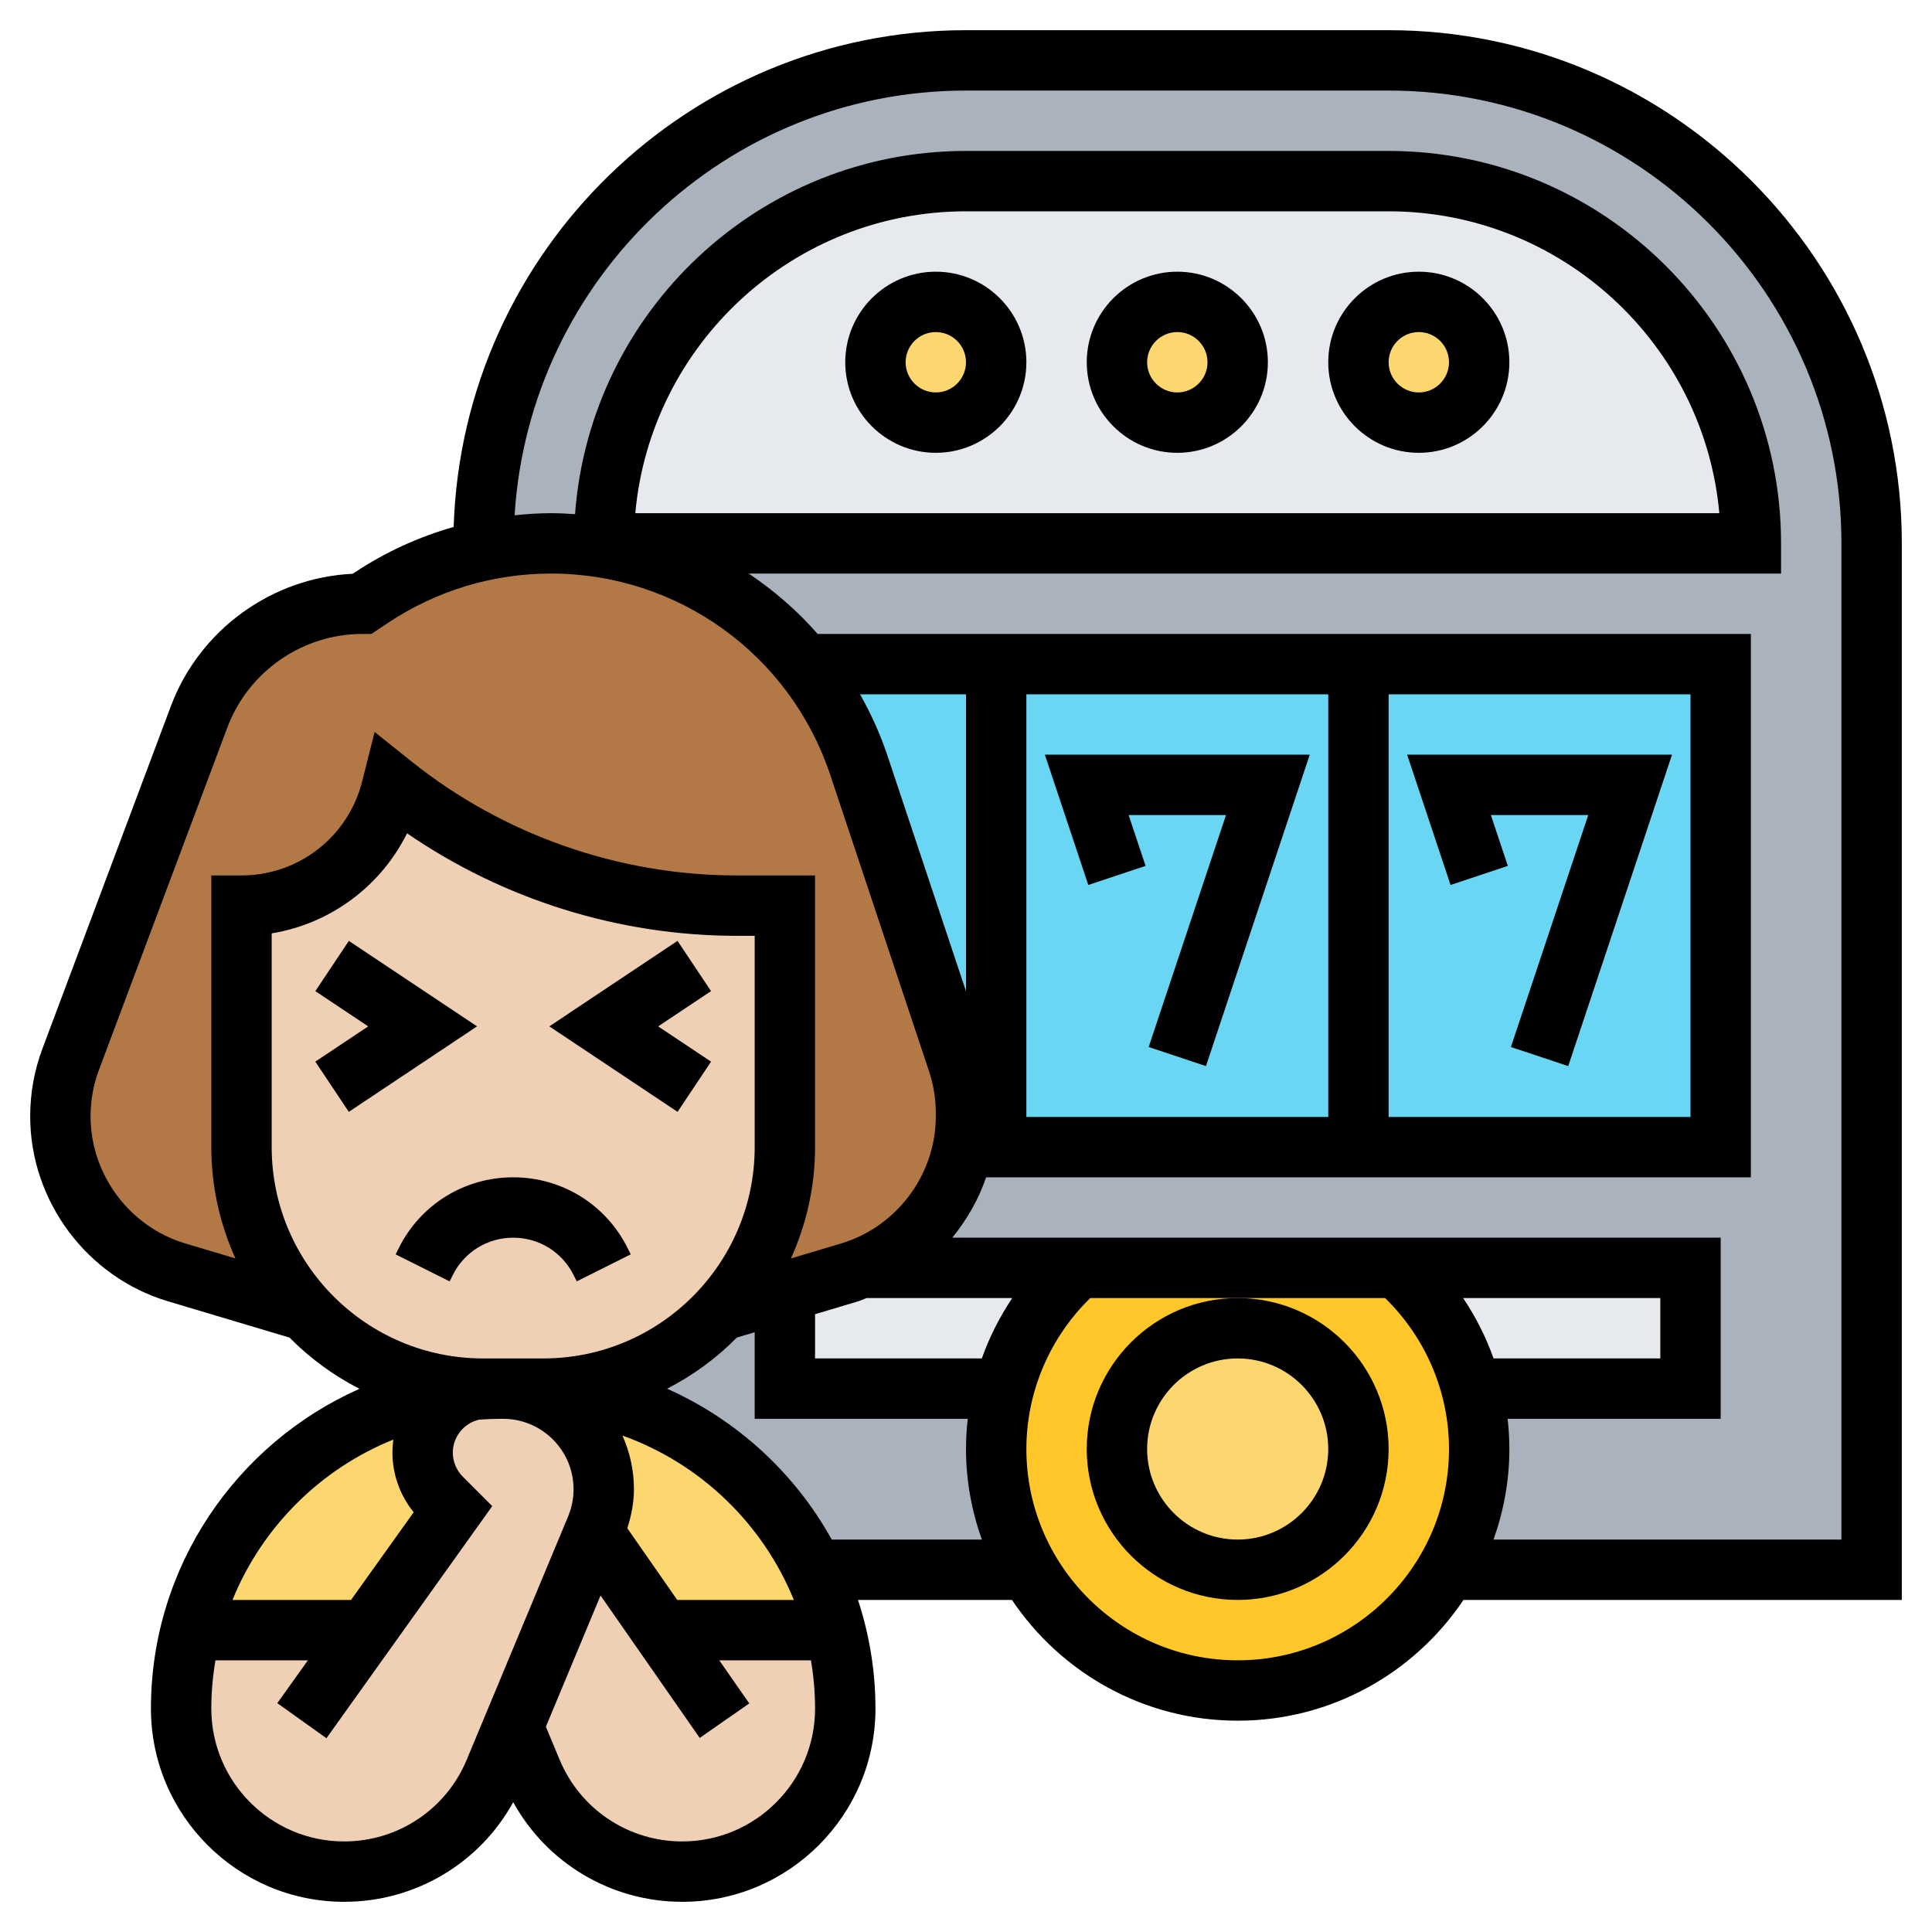 <svg id="Layer_5" enable-background="new 0 0 64 64" height="512" viewBox="0 0 64 64" width="512" xmlns="http://www.w3.org/2000/svg"><g><g><g><path d="m18 46c2.33 0 4.42-.99 5.88-2.58l2.12-.63v3.21h7.25c-.16.64-.25 1.31-.25 2 0 1.46.39 2.83 1.07 4h-7.12c-1.72-3.55-5.35-6-9.55-6z" fill="#aab2bd"/></g><g><path d="m20 18h38c0-6.63-5.37-12-12-12h-14c-3.32 0-6.32 1.34-8.49 3.51s-3.51 5.17-3.51 8.49zm6.61 4c-1.99-2.48-5.04-4-8.36-4-.76 0-1.51.08-2.25.24v-.24c0-8.84 7.16-16 16-16h14c8.84 0 16 7.16 16 16v34h-14.07c.68-1.17 1.07-2.54 1.07-4 0-.69-.09-1.36-.25-2h7.25v-4h-9.71-10.58-7.12c1.72-.68 2.97-2.2 3.31-4h1.1 12 12v-16h-12-12-6.38z" fill="#aab2bd"/></g><g><path d="m58 18h-38c0-3.32 1.34-6.32 3.51-8.49s5.17-3.51 8.49-3.51h14c6.63 0 12 5.37 12 12z" fill="#e6e9ed"/></g><g><path d="m56 42v4h-7.25c-.41-1.57-1.28-2.96-2.46-4z" fill="#e6e9ed"/></g><g><path d="m28.59 42h7.12c-1.18 1.04-2.05 2.43-2.46 4h-7.25v-3.21l2.15-.64c.15-.04.29-.09.43-.15z" fill="#e6e9ed"/></g><g><path d="m35.71 42h10.58c1.18 1.04 2.05 2.43 2.46 4 .16.64.25 1.31.25 2 0 1.46-.39 2.83-1.07 4-1.38 2.39-3.97 4-6.93 4s-5.55-1.61-6.93-4c-.68-1.17-1.07-2.54-1.07-4 0-.69.09-1.36.25-2 .41-1.57 1.28-2.96 2.46-4z" fill="#ffc729"/></g><g><circle cx="41" cy="48" fill="#fcd770" r="4"/></g><g><path d="m26.62 22h-.01c.8.98 1.43 2.11 1.84 3.35l3.27 9.82c.19.55.28 1.13.28 1.71v.1c0 .35-.03.69-.1 1.02h25.1v-16z" fill="#69d6f4"/></g><g><circle cx="47" cy="12" fill="#fcd770" r="2"/></g><g><circle cx="39" cy="12" fill="#fcd770" r="2"/></g><g><circle cx="31" cy="12" fill="#fcd770" r="2"/></g><g><path d="m31.72 35.17c.19.55.28 1.13.28 1.71v.1c0 .35-.03.69-.1 1.02-.34 1.8-1.59 3.32-3.31 4h-.01c-.14.06-.28.11-.43.15l-2.15.64-2.12.63c1.32-1.42 2.12-3.33 2.12-5.42v-8h-1.6c-4.14 0-8.16-1.41-11.4-4l-.03.12c-.57 2.28-2.62 3.88-4.97 3.88v8c0 2.09.81 4 2.12 5.42l-4.27-1.27c-1.14-.34-2.1-1.04-2.78-1.95s-1.07-2.03-1.07-3.22c0-.65.12-1.29.34-1.9l4.26-11.33c.42-1.13 1.17-2.07 2.11-2.72.95-.66 2.09-1.03 3.29-1.03l.29-.2c1.13-.75 2.39-1.28 3.71-1.56.74-.16 1.49-.24 2.25-.24 3.32 0 6.37 1.52 8.36 4 .8.98 1.43 2.11 1.84 3.35z" fill="#b27946"/></g><g><path d="m27.68 54h-5.77l-2.24-3.21c.05-.11.07-.17.07-.17.17-.41.26-.85.26-1.29 0-1.84-1.49-3.33-3.33-3.33h.73c4.2 0 7.83 2.45 9.55 6 .31.63.55 1.3.73 2z" fill="#fcd770"/></g><g><path d="m14 48.12c0 .56.22 1.1.62 1.5l.38.38-2.86 4h-5.82c.48-1.88 1.46-3.57 2.79-4.89 1.71-1.72 4.01-2.85 6.58-3.07-.41.09-.79.3-1.07.58-.38.38-.62.92-.62 1.5z" fill="#fcd770"/></g><g><path d="m21.91 54h5.77c.21.83.32 1.71.32 2.6 0 1.49-.6 2.84-1.58 3.82s-2.33 1.58-3.82 1.58c-1.09 0-2.13-.33-3-.91-.86-.57-1.56-1.41-1.98-2.41l-.62-1.48c1.12-2.71 2.37-5.69 2.67-6.41z" fill="#f0d0b4"/></g><g><path d="m12.14 54 2.86-4-.38-.38c-.4-.4-.62-.94-.62-1.5 0-.58.24-1.12.62-1.5.28-.28.66-.49 1.07-.58.02 0 .03 0 .04-.01.28-.02.58-.03.87-.03h.07c1.84 0 3.33 1.49 3.33 3.33 0 .44-.09.88-.26 1.29 0 0-.02.06-.07.17-.3.72-1.55 3.7-2.67 6.41-.22.51-.42 1.01-.62 1.48-.84 2.01-2.8 3.32-4.98 3.32-1.49 0-2.84-.6-3.82-1.58s-1.58-2.33-1.58-3.82c0-.89.11-1.77.32-2.6z" fill="#f0d0b4"/></g><g><path d="m13 26c3.24 2.59 7.26 4 11.4 4h1.6v8c0 2.09-.8 4-2.12 5.42-1.46 1.59-3.55 2.58-5.88 2.58h-.6-.73-.07-.48-.12c-2.33 0-4.42-.99-5.88-2.58-1.31-1.42-2.12-3.33-2.12-5.42v-8c2.35 0 4.4-1.6 4.97-3.88z" fill="#f0d0b4"/></g></g><g><path d="m19 42.236.105.211 1.789-.895-.105-.211c-.722-1.444-2.174-2.341-3.789-2.341s-3.067.897-3.789 2.342l-.105.211 1.789.895.105-.212c.381-.762 1.147-1.236 2-1.236s1.619.474 2 1.236z"/><path d="m23.555 35.168-1.752-1.168 1.751-1.168-1.11-1.664-4.247 2.832 4.248 2.832z"/><path d="m11.556 31.168-1.11 1.664 1.751 1.168-1.752 1.168 1.11 1.664 4.248-2.832z"/><path d="m63 18c0-9.374-7.626-17-17-17h-14c-9.19 0-16.681 7.335-16.972 16.455-1.16.331-2.27.837-3.29 1.517l-.052.035c-2.681.126-5.078 1.856-6.026 4.386l-4.252 11.339c-.271.72-.408 1.476-.408 2.247 0 2.807 1.878 5.327 4.567 6.129l4.025 1.202c.672.683 1.455 1.254 2.315 1.696-4.062 1.806-6.907 5.869-6.907 10.594 0 3.529 2.871 6.4 6.4 6.4 2.355 0 4.484-1.274 5.601-3.3 1.118 2.025 3.246 3.3 5.6 3.3 3.529 0 6.4-2.871 6.4-6.4 0-1.257-.207-2.465-.579-3.6h5.101c1.617 2.41 4.365 4 7.478 4s5.862-1.59 7.478-4h14.521zm-56.861 23.191c-1.848-.551-3.139-2.283-3.139-4.212 0-.529.094-1.049.28-1.543l4.252-11.339c.695-1.853 2.49-3.097 4.468-3.097h.303l.544-.363c1.607-1.071 3.476-1.637 5.407-1.637 4.202 0 7.918 2.679 9.247 6.665l3.273 9.819c.15.452.226.919.226 1.392v.103c0 1.93-1.291 3.661-3.14 4.213l-1.659.495c.509-1.127.799-2.373.799-3.687v-9h-2.598c-3.902 0-7.73-1.343-10.778-3.781l-1.214-.971-.411 1.63c-.459 1.838-2.104 3.122-3.999 3.122h-1v9c0 1.314.29 2.56.799 3.687zm49.861-18.191v14h-10v-14zm-12 14h-10v-14h10zm-12-4.163-2.602-7.805c-.238-.716-.548-1.392-.907-2.032h3.509zm.524 12.163h-5.524v-1.465l1.432-.428c.095-.028.182-.075.275-.107h4.825c-.417.624-.758 1.294-1.008 2zm-23.524-7v-7.081c1.947-.32 3.614-1.56 4.484-3.315 3.198 2.198 7.025 3.396 10.918 3.396h.598v7c0 3.859-3.14 7-7 7h-.6-1.279-.121c-3.859 0-7-3.141-7-7zm11.781 12.626c.132-.419.219-.849.219-1.293 0-.634-.137-1.235-.382-1.778 2.58.921 4.652 2.917 5.679 5.445h-3.863zm-7.751-2.938c-.02.142-.03.287-.03.433 0 .717.253 1.42.704 1.974l-2.076 2.905h-3.926c.979-2.413 2.911-4.34 5.328-5.312zm2.43 10.608c-.684 1.642-2.278 2.704-4.06 2.704-2.426 0-4.4-1.974-4.4-4.4 0-.545.049-1.079.137-1.6h3.063l-1.014 1.419 1.628 1.162 5.492-7.689-.978-.978c-.208-.209-.328-.498-.328-.793 0-.534.375-.981.875-1.094.24-.018.481-.027.725-.027h.066c1.287 0 2.334 1.047 2.334 2.333 0 .311-.061.612-.179.897zm7.14 2.704c-1.782 0-3.376-1.063-4.062-2.708l-.455-1.092 1.811-4.347 3.285 4.718 1.642-1.143-.995-1.428h3.038c.088.521.136 1.054.136 1.6 0 2.426-1.974 4.4-4.4 4.4zm4.952-10c-1.221-2.204-3.139-3.966-5.454-4.997.859-.441 1.639-1.012 2.31-1.694l.592-.177v2.868h7.058c-.037.331-.058.664-.058 1 0 1.053.191 2.06.525 3zm13.448 4c-3.86 0-7-3.141-7-7 0-1.887.771-3.685 2.115-5h4.885 4.884c1.344 1.314 2.116 3.112 2.116 5 0 3.859-3.14 7-7 7zm7.468-12h6.532v2h-5.524c-.25-.706-.59-1.376-1.008-2zm12.532 8h-11.525c.334-.94.525-1.947.525-3 0-.336-.021-.669-.058-1h7.058v-6h-25.455c.484-.596.874-1.267 1.121-2h25.334v-18h-30.914c-.672-.767-1.443-1.435-2.284-2h34.198v-1c0-7.168-5.832-13-13-13h-14c-6.842 0-12.452 5.316-12.951 12.032-.263-.018-.528-.032-.795-.032-.405 0-.807.028-1.207.069.485-7.837 6.996-14.069 14.953-14.069h14c8.271 0 15 6.729 15 15zm-39.955-34c.507-5.599 5.226-10 10.955-10h14c5.729 0 10.448 4.401 10.955 10z"/><path d="m31 9c-1.654 0-3 1.346-3 3s1.346 3 3 3 3-1.346 3-3-1.346-3-3-3zm0 4c-.551 0-1-.448-1-1s.449-1 1-1 1 .448 1 1-.449 1-1 1z"/><path d="m39 9c-1.654 0-3 1.346-3 3s1.346 3 3 3 3-1.346 3-3-1.346-3-3-3zm0 4c-.551 0-1-.448-1-1s.449-1 1-1 1 .448 1 1-.449 1-1 1z"/><path d="m47 9c-1.654 0-3 1.346-3 3s1.346 3 3 3 3-1.346 3-3-1.346-3-3-3zm0 4c-.551 0-1-.448-1-1s.449-1 1-1 1 .448 1 1-.449 1-1 1z"/><path d="m36.051 29.316 1.898-.632-.562-1.684h3.226l-2.562 7.684 1.898.632 3.438-10.316h-8.774z"/><path d="m48.051 29.316 1.898-.632-.562-1.684h3.226l-2.562 7.684 1.898.632 3.438-10.316h-8.774z"/><path d="m36 48c0 2.757 2.243 5 5 5s5-2.243 5-5-2.243-5-5-5-5 2.243-5 5zm5-3c1.654 0 3 1.346 3 3s-1.346 3-3 3-3-1.346-3-3 1.346-3 3-3z"/></g></g></svg>
